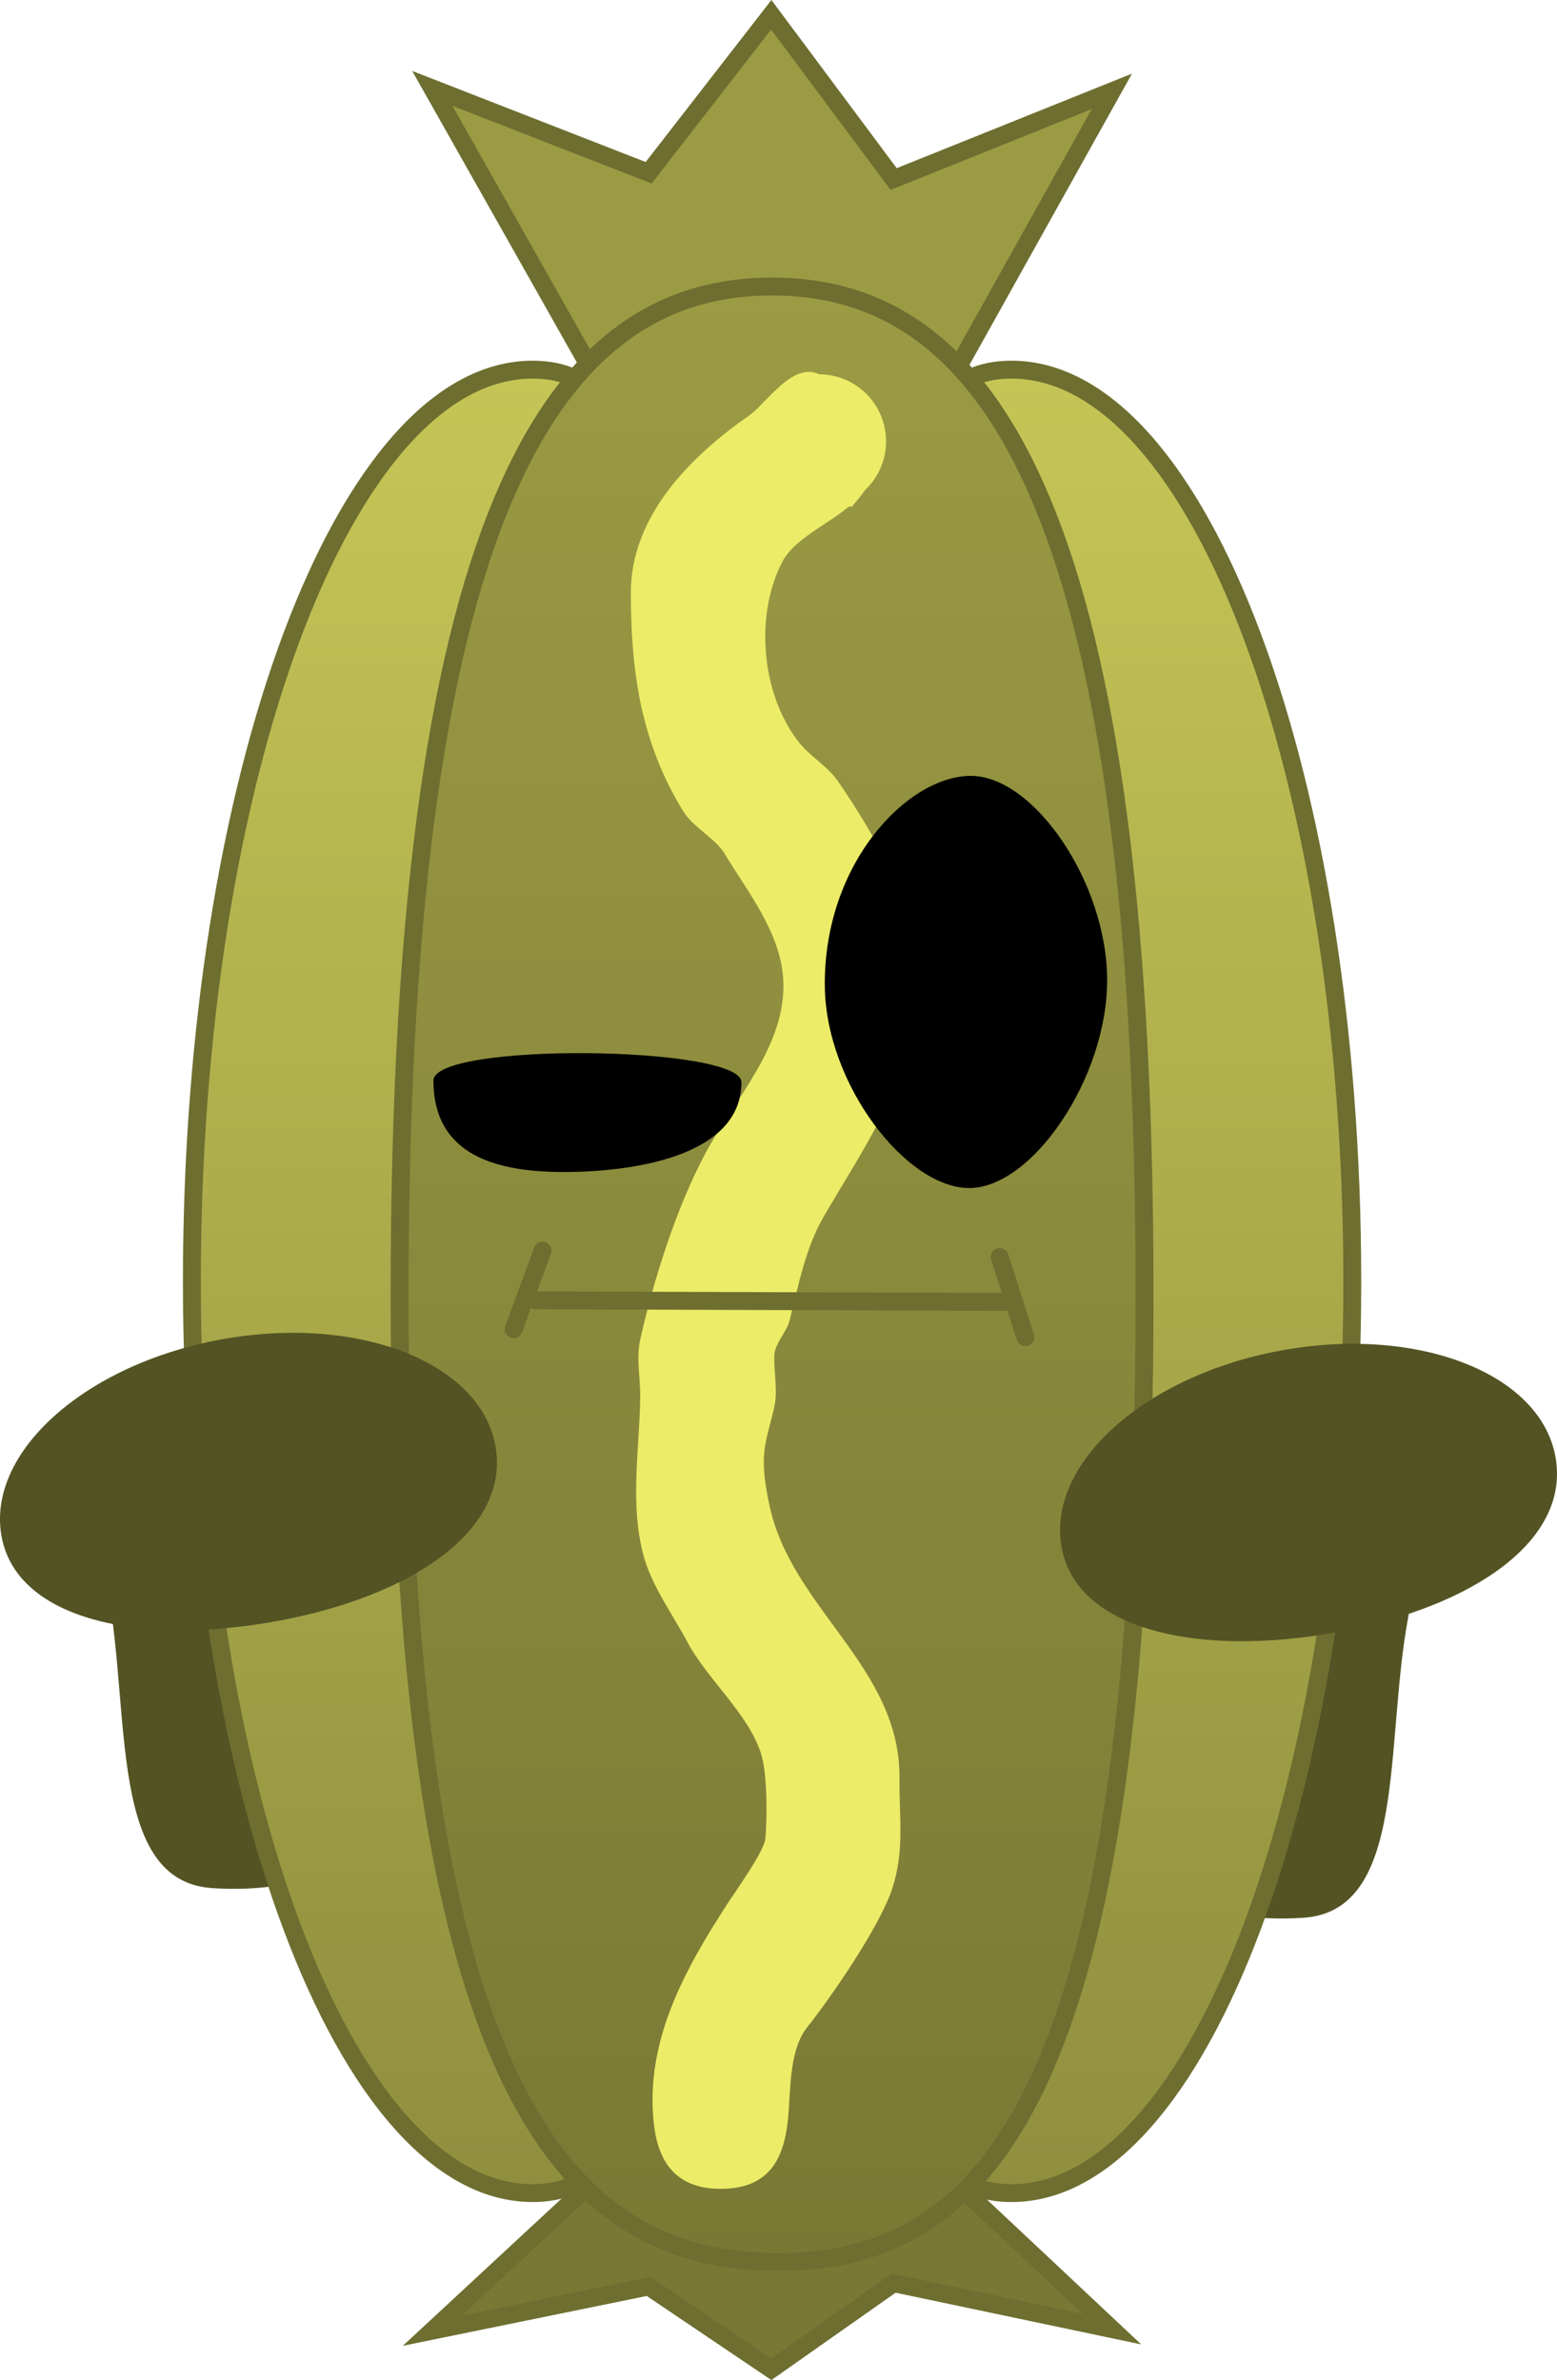 <svg viewBox="0,0,174.163,266.268" height="266.268" width="174.163" xmlns:xlink="http://www.w3.org/1999/xlink" xmlns="http://www.w3.org/2000/svg" version="1.1"><defs><linearGradient id="color-1" gradientUnits="userSpaceOnUse" y2="290.647" x2="200.61" y1="86.647" x1="200.61"><stop stop-color="#c5c556" offset="0"></stop><stop stop-color="#8f8f3f" offset="1"></stop></linearGradient><linearGradient id="color-2" gradientUnits="userSpaceOnUse" y2="290.647" x2="279.61" y1="86.647" x1="279.61"><stop stop-color="#c5c556" offset="0"></stop><stop stop-color="#8f8f3f" offset="1"></stop></linearGradient><linearGradient id="color-3" gradientUnits="userSpaceOnUse" y2="298.347" x2="240.11" y1="77.347" x1="240.11"><stop stop-color="#9b9b44" offset="0"></stop><stop stop-color="#797935" offset="1"></stop></linearGradient></defs><g transform="translate(-153.747,-45.294)"><g style="mix-blend-mode: normal" stroke-dashoffset="0" stroke-dasharray="" stroke-miterlimit="10" stroke-linejoin="miter" fill-rule="nonzero" data-paper-data="{&quot;isPaintingLayer&quot;:true}"><path stroke-linecap="butt" stroke-width="0" stroke="none" fill="#535324" data-paper-data="{&quot;index&quot;:null}" d="M295.925,206.427c11.397,2.118 17.947,5.776 15.321,19.908c-2.626,14.132 -0.113,32.719 -11.678,33.507c-22.311,1.52 -31.66,-17.53 -29.033,-31.662c2.626,-14.132 13.994,-23.871 25.391,-21.753z"></path><path stroke-linecap="butt" stroke-width="0" stroke="none" fill="#535324" d="M206.484,224.86c2.626,14.132 -6.722,33.182 -29.033,31.662c-11.565,-0.788 -9.052,-19.375 -11.678,-33.507c-2.626,-14.132 3.924,-17.79 15.321,-19.908c11.397,-2.118 22.765,7.621 25.391,21.753z"></path><path stroke-linecap="butt" stroke-width="2" stroke="#6e6e30" fill="url(#color-1)" d="M222.864,188.647c0,56.333 11.524,102 -9.531,102c-21.055,0 -38.124,-45.667 -38.124,-102c0,-56.333 17.069,-102 38.124,-102c21.055,0 9.531,45.667 9.531,102z"></path><path stroke-linecap="butt" stroke-width="2" stroke="#6e6e30" fill="url(#color-2)" data-paper-data="{&quot;index&quot;:null}" d="M266.887,86.647c21.055,0 38.124,45.667 38.124,102c0,56.333 -17.069,102 -38.124,102c-21.055,0 -9.531,-45.667 -9.531,-102c0,-56.333 -11.524,-102 9.531,-102z"></path><g stroke-linecap="butt" stroke-width="2" stroke="#6e6e30"><path fill="#797935" data-paper-data="{&quot;index&quot;:null}" d="M260.825,289.621l17.294,16.239l-24.409,-5.139l-13.689,9.627l-13.717,-9.259l-24.201,4.946l17.883,-16.588z"></path><path fill="#9b9b44" d="M219.985,86.847l-17.883,-31.667l24.201,9.441l13.717,-17.676l13.689,18.379l24.409,-9.811l-17.294,31z"></path><path fill="url(#color-3)" d="M281.777,190.043c0,90.531 -18.004,108.305 -41.016,108.305c-23.012,0 -42.318,-17.774 -42.318,-108.305c0,-90.531 18.655,-112.695 41.667,-112.695c23.012,0 41.667,22.165 41.667,112.695z"></path></g><path stroke-linecap="butt" stroke-width="0.5" stroke="none" fill="#ecec68" data-paper-data="{&quot;index&quot;:null}" d="M248.679,101.98c-2.229,1.911 -6.046,3.555 -7.411,6.144c-3.062,5.81 -2.458,14.613 1.756,20.103c1.327,1.729 3.255,2.69 4.544,4.589c4.179,6.155 8.32,13.303 8.792,20.854c0.667,10.672 -5.374,18.982 -10.501,27.772c-1.97,3.377 -2.836,7.764 -3.791,11.582c-0.314,1.256 -1.659,2.588 -1.708,3.916c-0.07,1.909 0.414,3.865 0,5.729c-0.911,4.1 -1.849,5.148 -0.5,11.229c2.534,11.422 14.567,17.92 14.5,30.26c-0.026,4.827 0.564,8.095 -0.792,12.365c-1.323,4.168 -6.781,12.104 -9.544,15.589c-2.123,2.677 -1.805,7.507 -2.164,10.557c-0.465,3.95 -1.938,7.5 -7.5,7.5c-5.435,0 -7.1,-3.55 -7.5,-7.5c-0.92,-9.09 3.468,-17.001 8.197,-24.303c1.018,-1.572 4.159,-5.933 4.303,-7.377c0.175,-1.758 0.293,-7.08 -0.5,-9.549c-1.428,-4.447 -6.023,-8.303 -8.208,-12.416c-1.748,-3.291 -4.096,-6.384 -5,-10c-1.449,-5.796 -0.366,-11.637 -0.292,-17.395c0.028,-2.153 -0.467,-4.357 0,-6.459c1.493,-6.717 4.034,-14.74 7.292,-20.854c3.225,-6.054 9.114,-12.071 8.708,-19.429c-0.29,-5.261 -3.984,-9.81 -6.601,-14.149c-0.985,-1.634 -3.474,-2.862 -4.607,-4.714c-4.703,-7.683 -5.839,-15.51 -5.839,-24.435c0,-8.642 6.798,-15.34 13.277,-19.843c0.618,-0.43 1.393,-1.291 2.264,-2.17c0.15,-0.162 0.307,-0.318 0.471,-0.466c1.533,-1.481 3.31,-2.803 5.034,-1.941c4.142,0 7.5,3.358 7.5,7.5c0,2.125 -0.884,4.044 -2.304,5.409c-0.445,0.607 -0.948,1.233 -1.503,1.88z"></path><path stroke-linecap="butt" stroke-width="0" stroke="none" fill="#000000" d="M236.681,166.364c0,8.423 -12.464,10.048 -19.88,10.048c-7.416,0 -14.57,-1.804 -14.57,-10.227c0,-4.328 34.45,-3.916 34.45,0.179z"></path><path stroke-linecap="butt" stroke-width="0" stroke="none" fill="#000000" d="M277.59,154.97c0,10.95 -8.395,23.236 -15.431,23.236c-7.036,0 -16.006,-11.569 -16.148,-22.518c-0.179,-13.821 9.292,-23.595 16.328,-23.595c7.036,0 15.251,11.927 15.251,22.877z"></path><path stroke-linecap="round" stroke-width="2" stroke="#6e6e30" fill="none" d="M213.714,190.766l52.931,0.179"></path><path stroke-linecap="round" stroke-width="2" stroke="#6e6e30" fill="none" d="M268.439,194.892l-2.871,-8.971"></path><path stroke-linecap="round" stroke-width="2" stroke="#6e6e30" fill="none" d="M211.202,193.995l3.23,-8.792"></path><path stroke-linecap="butt" stroke-width="0" stroke="none" fill="#535324" d="M209.152,206.994c1.729,9.355 -9.126,16.832 -24.377,19.65c-15.25,2.819 -29.12,-0.088 -30.849,-9.443c-1.729,-9.355 9.232,-19.223 24.482,-22.042c15.25,-2.819 29.014,2.48 30.743,11.834z"></path><path stroke-linecap="butt" stroke-width="0" stroke="none" fill="#535324" d="M327.729,208.226c1.729,9.355 -9.126,16.832 -24.377,19.65c-15.25,2.819 -29.12,-0.088 -30.849,-9.443c-1.729,-9.355 9.232,-19.223 24.482,-22.042c15.25,-2.819 29.014,2.48 30.743,11.834z"></path></g></g></svg><!--rotationCenter:86.25272904838786:134.70620290397204-->